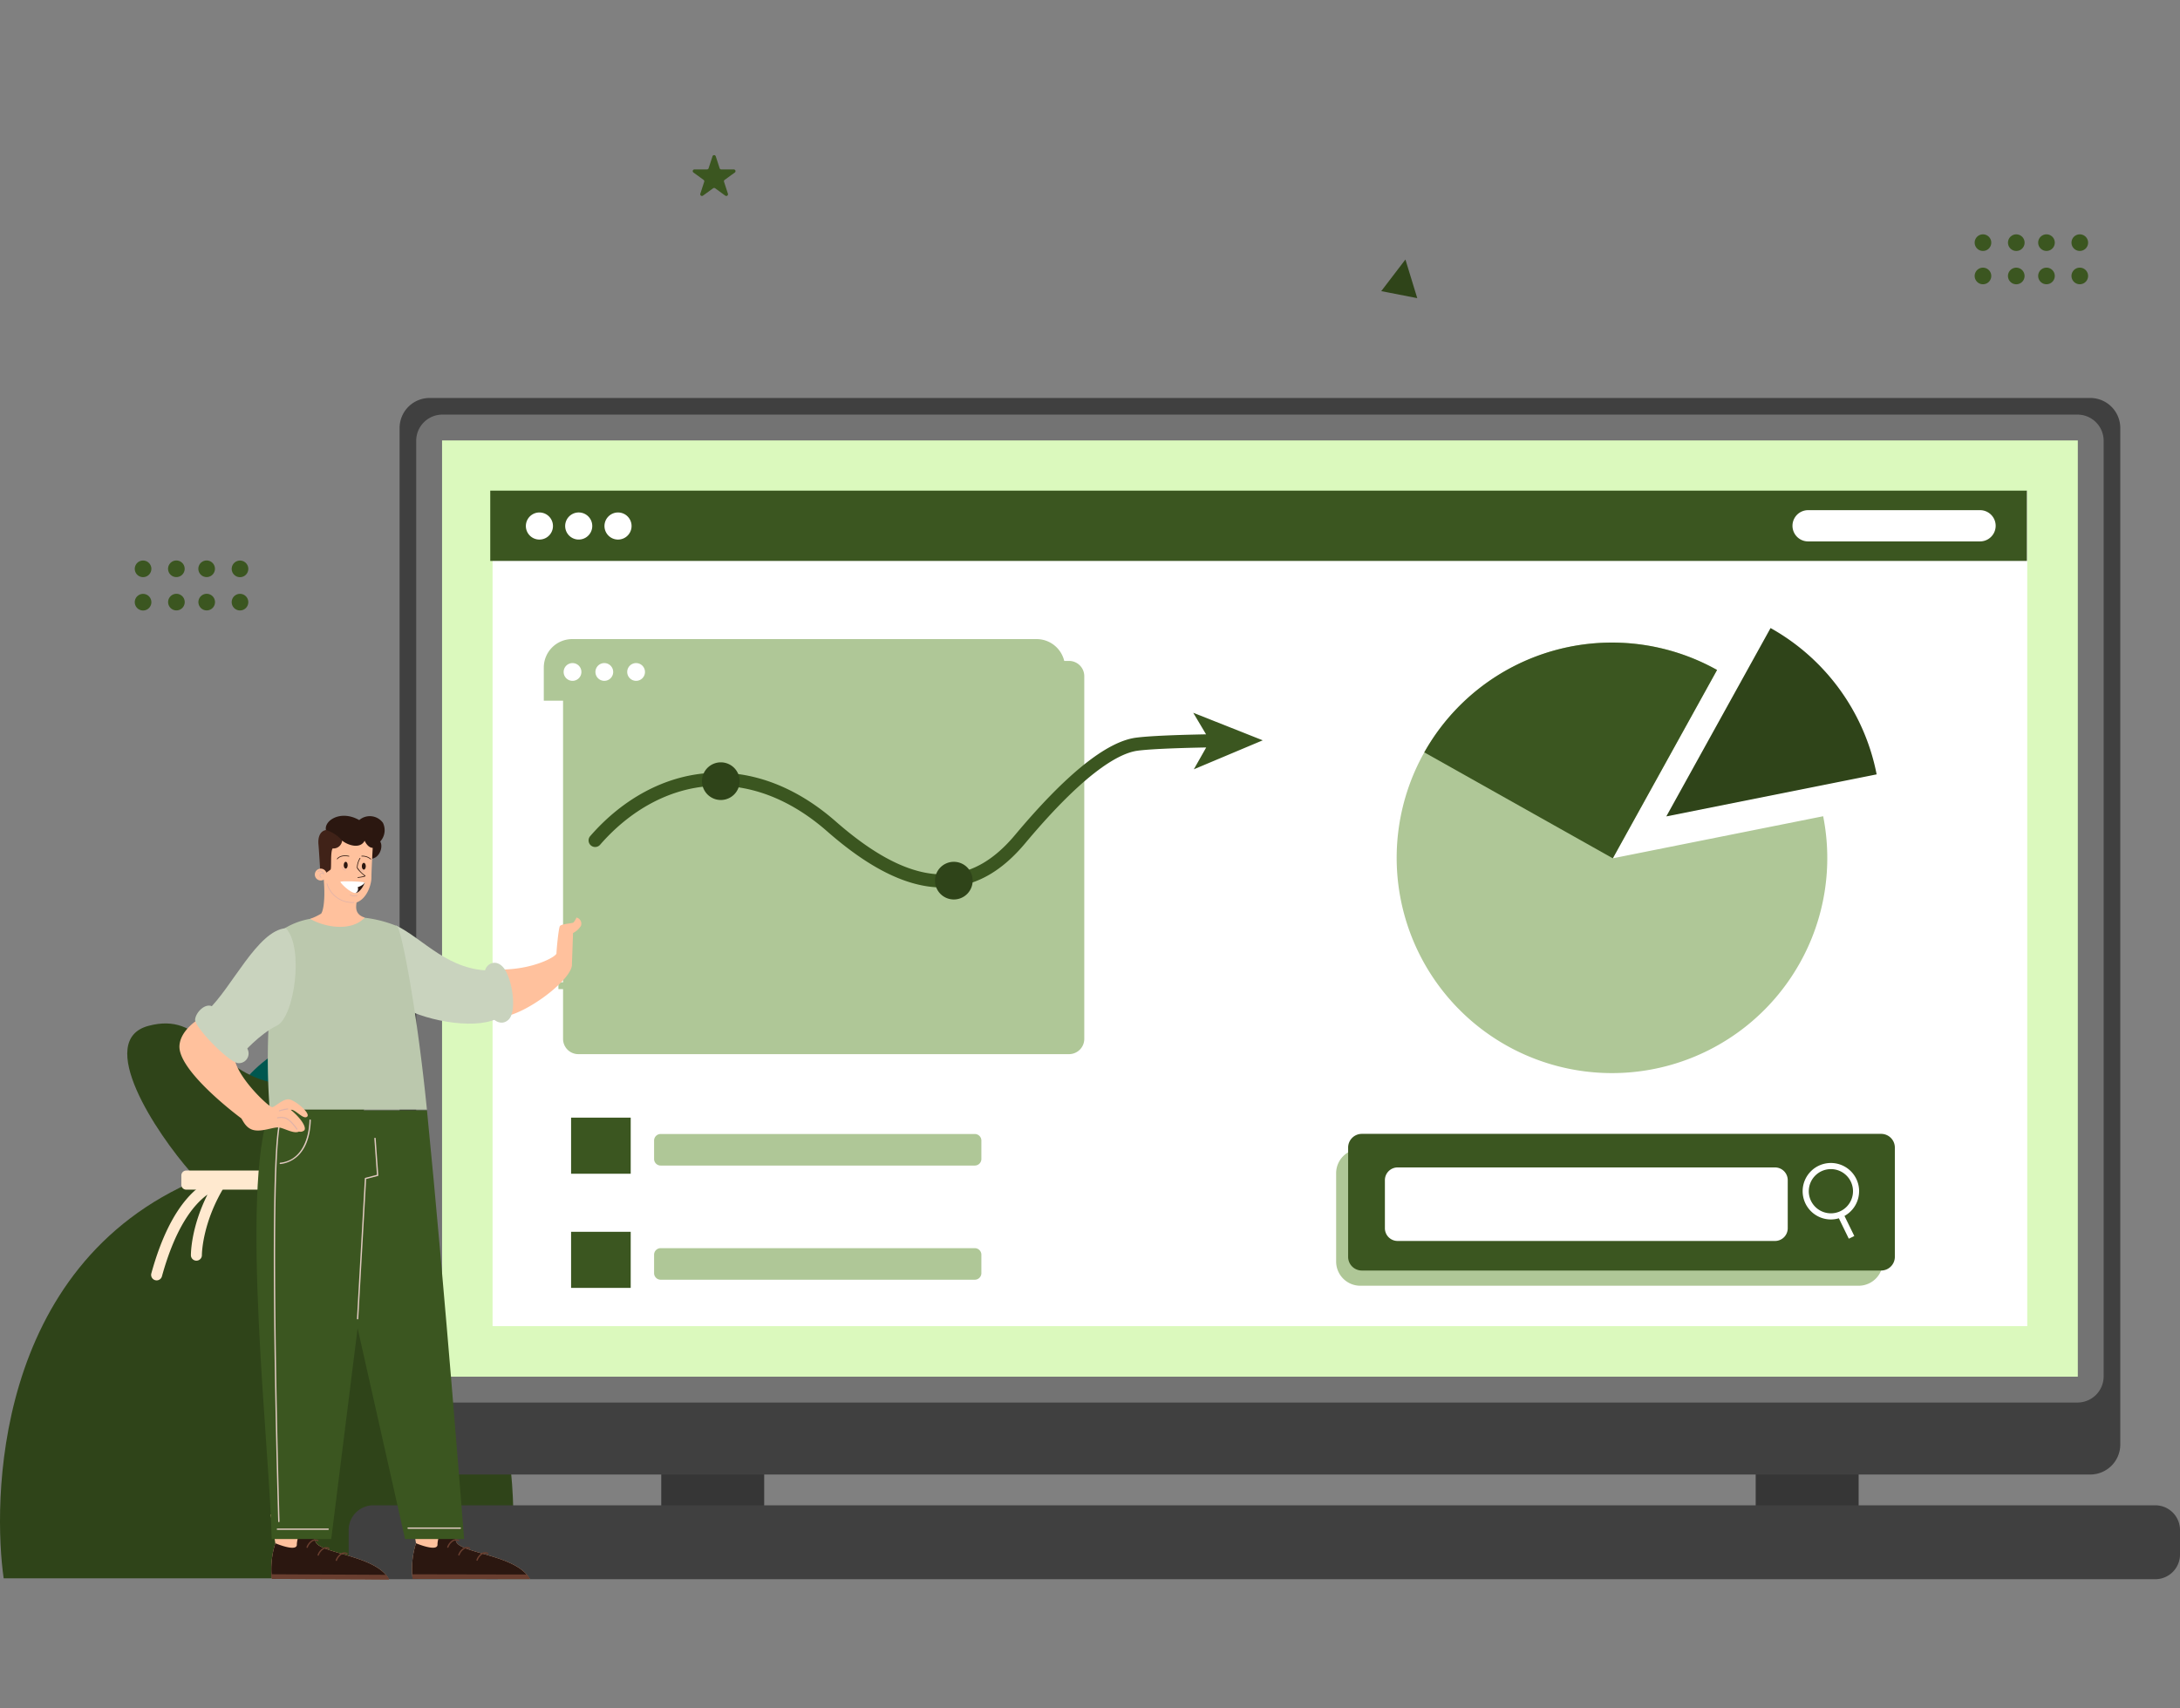 <svg xmlns="http://www.w3.org/2000/svg" width="550" height="431" viewBox="0 0 550 431">
  <rect x="0" y="0" width="550" height="431" fill="#808080" stroke="none"/>
  <g id="Grupo_1066757" data-name="Grupo 1066757" transform="translate(-866.332 -111)">
    <g id="Grupo_1066755" data-name="Grupo 1066755">
      <g id="Grupo_1066756" data-name="Grupo 1066756">
        <g id="Ilustración_banner" data-name="Ilustración banner" transform="translate(24634.332 13264)">
          <rect id="Rectángulo_347501" data-name="Rectángulo 347501" width="550" height="431" transform="translate(-23768 -13153)" fill="none"/>
          <g id="Group_58_" data-name="Group (58)" transform="translate(-23802.055 -13052.794)">
            <path id="Trazado_245536" data-name="Trazado 245536" d="M204.373,317.98c6.507-9.519,27.712-19.4,32.172-10.241,1.687,10.121-7.109,14.821-7.832,14.942s-13.978,1.445-14.46,1.325S204.373,317.98,204.373,317.98Z" transform="translate(-109.144 -144.752)" fill="#00574f"/>
            <path id="Trazado_245537" data-name="Trazado 245537" d="M167,376.627H137.643c-52.293,21.93-51.811,82.417-49.161,100.731H216.157C218.807,459.044,219.289,398.557,167,376.627Z" transform="translate(-53.498 -179.3)" fill="#2f4419"/>
            <path id="Trazado_245538" data-name="Trazado 245538" d="M165.041,339.323c-9.037-10.241-24.34-33.5-10.843-37.11s15.664,9.759,29.4,13.857,25.424-10.362,26.508-9.518c2.771,10.362-5.664,32.051-12.409,33.858s-32.653-1.084-32.653-1.084Z" transform="translate(-82.703 -143.561)" fill="#2f4419"/>
            <path id="Trazado_245539" data-name="Trazado 245539" d="M161.753,401.593a1.374,1.374,0,0,1-.369-.051,1.389,1.389,0,0,1-.969-1.705c5.174-18.772,12.983-23.333,17.177-24.383a1.387,1.387,0,0,1,1.513,2.08c-5.921,9.438-5.935,17.6-5.932,17.688a1.388,1.388,0,0,1-1.373,1.4h-.014a1.386,1.386,0,0,1-1.386-1.37c0-.316-.019-6.9,4.173-15.3-3.445,2.484-8.022,8.071-11.483,20.624a1.385,1.385,0,0,1-1.336,1.017Z" transform="translate(-88.181 -178.721)" fill="#ffe9cf"/>
            <path id="Trazado_245540" data-name="Trazado 245540" d="M211.281,372.487h-35.13a1.231,1.231,0,0,0-1.231,1.231v2.358a1.232,1.232,0,0,0,1.231,1.232h35.13a1.232,1.232,0,0,0,1.231-1.232v-2.358A1.231,1.231,0,0,0,211.281,372.487Z" transform="translate(-95.114 -177.328)" fill="#ffe9cf"/>
            <path id="Trazado_245541" data-name="Trazado 245541" d="M432.1,508.659H406.127V526.9H432.1Z" transform="translate(-205.247 -242.192)" fill="#363636"/>
            <path id="Trazado_245542" data-name="Trazado 245542" d="M959.393,508.659H933.418V526.9h25.975Z" transform="translate(-456.416 -242.192)" fill="#363636"/>
            <path id="Trazado_245543" data-name="Trazado 245543" d="M706.614.215H287.648a7.577,7.577,0,0,0-7.577,7.578V264.281a7.578,7.578,0,0,0,7.577,7.578H706.614a7.578,7.578,0,0,0,7.577-7.578V7.792A7.578,7.578,0,0,0,706.614.215Z" transform="translate(-145.202 0)" fill="#404040"/>
            <path id="Trazado_245544" data-name="Trazado 245544" d="M711.333,533.788H261.772a6.237,6.237,0,0,0-6.237,6.237V546.2a6.237,6.237,0,0,0,6.237,6.237H711.333a6.239,6.239,0,0,0,6.237-6.237v-6.175A6.239,6.239,0,0,0,711.333,533.788Z" transform="translate(-133.514 -254.162)" fill="#404040"/>
            <path id="Trazado_245545" data-name="Trazado 245545" d="M707.2,8.224H294.692a6.612,6.612,0,0,0-6.612,6.612V250.9a6.611,6.611,0,0,0,6.612,6.611H707.2a6.61,6.61,0,0,0,6.609-6.611V14.836A6.61,6.61,0,0,0,707.2,8.224Z" transform="translate(-149.017 -3.815)" fill="#737373"/>
            <path id="Trazado_245546" data-name="Trazado 245546" d="M713.223,20.676H300.532V256.915H713.223Z" transform="translate(-154.948 -9.747)" fill="#dbf9bd"/>
            <path id="Trazado_245547" data-name="Trazado 245547" d="M712.064,255.76V45.023H324.879V255.76Z" transform="translate(-166.546 -21.344)" fill="#fff"/>
            <path id="Trazado_245548" data-name="Trazado 245548" d="M862.113,199a54.088,54.088,0,0,0,5.932-37.11L814.973,172.5l26.3-47.525A54.318,54.318,0,1,0,862.113,199Z" transform="translate(-374.016 -56.133)" fill="#afc797"/>
            <path id="Trazado_245549" data-name="Trazado 245549" d="M943.422,147.992a54.189,54.189,0,0,0-26.665-36.859c-.035-.019-.07-.035-.1-.053l-26.3,47.525L943.424,148Z" transform="translate(-435.903 -52.809)" fill="#2f4419"/>
            <path id="Trazado_245550" data-name="Trazado 245550" d="M847.623,124.985a54.317,54.317,0,0,0-73.865,20.787l47.563,26.736,26.3-47.525Z" transform="translate(-380.364 -56.136)" fill="#3b5620"/>
            <path id="Trazado_245551" data-name="Trazado 245551" d="M377.735,346.99H362.694v14.155h15.041Z" transform="translate(-184.558 -165.182)" fill="#3b5620"/>
            <path id="Trazado_245552" data-name="Trazado 245552" d="M483.594,354.872h-79.25a1.662,1.662,0,0,0-1.662,1.662v4.639a1.662,1.662,0,0,0,1.662,1.662h79.25a1.662,1.662,0,0,0,1.662-1.662v-4.639A1.662,1.662,0,0,0,483.594,354.872Z" transform="translate(-203.606 -168.937)" fill="#afc797"/>
            <path id="Trazado_245553" data-name="Trazado 245553" d="M377.735,402H362.694v14.155h15.041Z" transform="translate(-184.558 -191.386)" fill="#3b5620"/>
            <path id="Trazado_245554" data-name="Trazado 245554" d="M483.594,409.883h-79.25a1.662,1.662,0,0,0-1.662,1.662v4.639a1.663,1.663,0,0,0,1.662,1.663h79.25a1.663,1.663,0,0,0,1.662-1.663v-4.639A1.662,1.662,0,0,0,483.594,409.883Z" transform="translate(-203.606 -195.141)" fill="#afc797"/>
            <g id="Grupo_244239" data-name="Grupo 244239" transform="translate(176.11 66.563)">
              <path id="Trazado_245555" data-name="Trazado 245555" d="M486.476,126.916h-123.8a3.849,3.849,0,0,0-3.849,3.849V222.29a3.849,3.849,0,0,0,3.849,3.849h123.8a3.849,3.849,0,0,0,3.849-3.849V130.765A3.849,3.849,0,0,0,486.476,126.916Z" transform="translate(-358.825 -126.916)" fill="#afc797"/>
            </g>
            <path id="Trazado_245556" data-name="Trazado 245556" d="M473.876,116.4H356.721a7.174,7.174,0,0,0-7.174,7.174v8.368h131.5v-8.368a7.174,7.174,0,0,0-7.174-7.174Z" transform="translate(-178.296 -55.344)" fill="#afc797"/>
            <path id="Trazado_245557" data-name="Trazado 245557" d="M361.351,132.439a2.24,2.24,0,1,0-2.24-2.241A2.241,2.241,0,0,0,361.351,132.439Z" transform="translate(-182.852 -60.849)" fill="#fff"/>
            <path id="Trazado_245558" data-name="Trazado 245558" d="M376.666,132.439a2.24,2.24,0,1,0-2.241-2.241A2.24,2.24,0,0,0,376.666,132.439Z" transform="translate(-190.146 -60.849)" fill="#fff"/>
            <path id="Trazado_245559" data-name="Trazado 245559" d="M391.98,132.439a2.24,2.24,0,1,0-2.24-2.241A2.24,2.24,0,0,0,391.98,132.439Z" transform="translate(-197.441 -60.849)" fill="#fff"/>
            <path id="Trazado_245560" data-name="Trazado 245560" d="M541.207,158.848,523.674,151.9l3.236,5.439c-8.7.166-14.642.45-17.659.844-7.433.969-17.7,9.229-30.53,24.546-5.174,6.181-10.657,9.414-16.759,9.885-8.239.634-17.559-3.718-28.494-13.306-9.95-8.723-21.058-12.942-32.118-12.2-10.937.739-21.529,6.389-29.819,15.916a1.656,1.656,0,1,0,2.5,2.176c7.709-8.857,17.493-14.109,27.544-14.786,10.166-.685,20.44,3.249,29.712,11.381,10.867,9.532,20.41,14.19,29.094,14.19q.924,0,1.836-.07c7.037-.544,13.266-4.16,19.042-11.06,15.29-18.264,23.893-22.8,28.419-23.389,2.856-.372,8.806-.654,17.27-.814l-3.126,5.514,17.385-7.313Z" transform="translate(-188.574 -72.252)" fill="#3b5620"/>
            <g id="Grupo_244240" data-name="Grupo 244240" transform="translate(177.477 82.115)">
              <path id="Trazado_245561" data-name="Trazado 245561" d="M363.163,156.614h-1.726v70.609h1.726Z" transform="translate(-361.437 -156.614)" fill="#afc797"/>
            </g>
            <g id="Grupo_244241" data-name="Grupo 244241" transform="translate(215.265 91.039)">
              <path id="Trazado_245562" data-name="Trazado 245562" d="M435.323,173.656H433.6v62.33h1.727Z" transform="translate(-433.597 -173.656)" fill="#afc797"/>
            </g>
            <g id="Grupo_244242" data-name="Grupo 244242" transform="translate(273.621 115.871)">
              <path id="Trazado_245563" data-name="Trazado 245563" d="M546.761,221.076h-1.726v37.5h1.726Z" transform="translate(-545.035 -221.076)" fill="#afc797"/>
            </g>
            <g id="Grupo_244243" data-name="Grupo 244243" transform="translate(174.94 147.65)">
              <path id="Trazado_245564" data-name="Trazado 245564" d="M476.865,281.761H356.591v1.727H476.865Z" transform="translate(-356.591 -281.761)" fill="#afc797"/>
            </g>
            <path id="Trazado_245565" data-name="Trazado 245565" d="M432.332,184.926a4.751,4.751,0,1,0-6.208-2.571A4.751,4.751,0,0,0,432.332,184.926Z" transform="translate(-214.6 -83.631)" fill="#2f4419"/>
            <path id="Trazado_245566" data-name="Trazado 245566" d="M542.773,233.221a4.751,4.751,0,1,0-4.751-4.751A4.752,4.752,0,0,0,542.773,233.221Z" transform="translate(-268.074 -106.464)" fill="#2f4419"/>
            <path id="Trazado_245567" data-name="Trazado 245567" d="M711.437,44.864H323.749V62.6H711.437Z" transform="translate(-166.007 -21.268)" fill="#3b5620"/>
            <path id="Trazado_245568" data-name="Trazado 245568" d="M998.468,62.16H955.093a3.943,3.943,0,1,1,0-7.886h43.375a3.943,3.943,0,1,1,0,7.886Z" transform="translate(-464.863 -25.751)" fill="#fff"/>
            <path id="Trazado_245569" data-name="Trazado 245569" d="M347.653,59.588a3.418,3.418,0,1,0-4.112,2.542A3.418,3.418,0,0,0,347.653,59.588Z" transform="translate(-174.18 -26.279)" fill="#fff"/>
            <path id="Trazado_245570" data-name="Trazado 245570" d="M366.587,59.583a3.418,3.418,0,1,0-4.112,2.542A3.418,3.418,0,0,0,366.587,59.583Z" transform="translate(-183.199 -26.277)" fill="#fff"/>
            <path id="Trazado_245571" data-name="Trazado 245571" d="M385.525,59.589a3.418,3.418,0,1,0-4.112,2.542A3.418,3.418,0,0,0,385.525,59.589Z" transform="translate(-192.22 -26.28)" fill="#fff"/>
            <g id="Grupo_244244" data-name="Grupo 244244" transform="translate(371.156 189.736)">
              <path id="Trazado_245572" data-name="Trazado 245572" d="M863.12,362.13H737.389a6.1,6.1,0,0,0-6.1,6.1v22.286a6.1,6.1,0,0,0,6.1,6.1H863.12a6.1,6.1,0,0,0,6.1-6.1V368.228A6.1,6.1,0,0,0,863.12,362.13Z" transform="translate(-731.291 -362.13)" fill="#afc797"/>
            </g>
            <path id="Trazado_245573" data-name="Trazado 245573" d="M871.538,354.81H740.523a3.456,3.456,0,0,0-3.456,3.456v27.571a3.456,3.456,0,0,0,3.456,3.456H871.538A3.457,3.457,0,0,0,875,385.836V358.266A3.457,3.457,0,0,0,871.538,354.81Z" transform="translate(-362.887 -168.907)" fill="#3b5620"/>
            <path id="Trazado_245574" data-name="Trazado 245574" d="M853.2,370.983H757.99a3.213,3.213,0,0,0-3.212,3.212v12.129a3.212,3.212,0,0,0,3.212,3.212H853.2a3.212,3.212,0,0,0,3.212-3.212V374.2A3.212,3.212,0,0,0,853.2,370.983Z" transform="translate(-371.323 -176.611)" fill="#fff"/>
            <path id="Trazado_245575" data-name="Trazado 245575" d="M970.293,375.962a7.125,7.125,0,1,0-7.125,7.125,7.023,7.023,0,0,0,2.01-.295l2.511,5.153,1.389-.677L966.6,382.2a7.129,7.129,0,0,0,3.686-6.234Zm-12.7,0a5.578,5.578,0,1,1,5.578,5.578A5.585,5.585,0,0,1,957.589,375.962Z" transform="translate(-467.193 -175.589)" fill="#fff"/>
            <path id="Trazado_245629" data-name="Trazado 245629" d="M326.868,263.7c8.327.048,14.246-3.273,14.246-4.09s.516-6.279.854-6.857,3.081-.675,3.418-.916a4.338,4.338,0,0,0,.771-1.25,1.554,1.554,0,0,1,1.108,2.118,5.023,5.023,0,0,1-1.973,1.78l-.279,7.773c.385,3.753-11.694,12.9-17.664,13.378C322.633,274.244,326.868,263.7,326.868,263.7Z" transform="translate(-166.661 -119.263)" fill="#ffc19d"/>
            <path id="Trazado_245630" data-name="Trazado 245630" d="M321.219,274.305c.576-2.07,3.4-3.092,5.219.107s2.771,10.367.739,12.3c-1.906,1.812-4.055-.046-4.457-.934s-1.5-11.472-1.5-11.472Z" transform="translate(-164.802 -129.637)" fill="#c9d3be"/>
            <path id="Trazado_245631" data-name="Trazado 245631" d="M274.557,254.4c6.93,3.37,13.378,11.743,24.642,11.357,4.042,5.2,2.5,10.3.674,12.225-5.969,2.792-19.088.321-25.028-3.753C269.937,270.863,268.012,263.644,274.557,254.4Z" transform="translate(-140.579 -121.08)" fill="#c9d3be"/>
            <path id="Trazado_245632" data-name="Trazado 245632" d="M217.944,534.287l1.186,7.228a21.537,21.537,0,0,0-.873,9l29.557.115c-3.174-5.993-17.04-6.488-18.488-9.358s-2.064-11.362-2.064-11.362l-9.315,4.376Z" transform="translate(-115.608 -252.313)" fill="#ffc19d"/>
            <path id="Trazado_245633" data-name="Trazado 245633" d="M224.718,547.506c-.043-1.036.734-4.756,3.418-5.857a20.539,20.539,0,0,0,1.349,5.217c1.448,2.87,15.313,3.365,18.488,9.358l-29.557-.115a21.538,21.538,0,0,1,.873-9s5.329,2.264,5.431.4Z" transform="translate(-115.768 -257.906)" fill="#2b1710"/>
            <path id="Trazado_245634" data-name="Trazado 245634" d="M247.219,567.165a6.191,6.191,0,0,1,.789,1.146l-29.557-.115s-.056-.445-.1-1.173Z" transform="translate(-115.803 -269.993)" fill="#693e2f"/>
            <path id="Trazado_245635" data-name="Trazado 245635" d="M235.386,552.351a.17.17,0,0,0,.152-.112,3.088,3.088,0,0,1,1.312-1.59,1.4,1.4,0,0,1,1.145.027.17.17,0,1,0,.131-.313,1.724,1.724,0,0,0-1.416-.024,3.37,3.37,0,0,0-1.493,1.786.168.168,0,0,0,.1.217.182.182,0,0,0,.064.011Z" transform="translate(-123.831 -261.978)" fill="#693e2f"/>
            <path id="Trazado_245636" data-name="Trazado 245636" d="M240.712,556.113a.169.169,0,0,0,.152-.112,3.088,3.088,0,0,1,1.312-1.59,1.394,1.394,0,0,1,1.146.027.17.17,0,1,0,.131-.313,1.719,1.719,0,0,0-1.416-.024,3.374,3.374,0,0,0-1.493,1.785.168.168,0,0,0,.1.217.184.184,0,0,0,.064.01Z" transform="translate(-126.368 -263.77)" fill="#693e2f"/>
            <path id="Trazado_245637" data-name="Trazado 245637" d="M249.458,558.639a.17.17,0,0,0,.152-.113,3.086,3.086,0,0,1,1.312-1.59,1.392,1.392,0,0,1,1.146.027.17.17,0,1,0,.131-.313,1.721,1.721,0,0,0-1.416-.024,3.374,3.374,0,0,0-1.493,1.785.168.168,0,0,0,.1.217.186.186,0,0,0,.064.011Z" transform="translate(-130.535 -264.973)" fill="#693e2f"/>
            <path id="Trazado_245638" data-name="Trazado 245638" d="M285.668,534.268l1.207,7.225a21.519,21.519,0,0,0-.846,9l29.557.027c-3.193-5.982-17.059-6.437-18.518-9.3s-2.1-11.357-2.1-11.357l-9.3,4.4Z" transform="translate(-147.868 -252.291)" fill="#ffc19d"/>
            <path id="Trazado_245639" data-name="Trazado 245639" d="M292.5,547.466c-.045-1.036.717-4.76,3.4-5.868a20.572,20.572,0,0,0,1.365,5.215c1.459,2.864,15.324,3.319,18.518,9.3l-29.556-.027a21.52,21.52,0,0,1,.846-9s5.335,2.251,5.431.383Z" transform="translate(-148.066 -257.882)" fill="#2b1710"/>
            <path id="Trazado_245640" data-name="Trazado 245640" d="M315.032,567.086a6.33,6.33,0,0,1,.795,1.143l-29.557-.027s-.059-.444-.1-1.17l28.866.057Z" transform="translate(-148.107 -269.997)" fill="#693e2f"/>
            <path id="Trazado_245641" data-name="Trazado 245641" d="M303.16,552.3a.169.169,0,0,0,.152-.113,3.084,3.084,0,0,1,1.306-1.6,1.415,1.415,0,0,1,1.146.021.17.17,0,1,0,.131-.313,1.72,1.72,0,0,0-1.416-.018,3.368,3.368,0,0,0-1.488,1.79.169.169,0,0,0,.1.217.175.175,0,0,0,.064.011Z" transform="translate(-156.115 -261.949)" fill="#693e2f"/>
            <path id="Trazado_245642" data-name="Trazado 245642" d="M308.5,556.045a.17.17,0,0,0,.152-.112,3.08,3.08,0,0,1,1.306-1.6,1.415,1.415,0,0,1,1.146.021.17.17,0,0,0,.131-.313,1.72,1.72,0,0,0-1.416-.019,3.361,3.361,0,0,0-1.488,1.791.168.168,0,0,0,.1.217.186.186,0,0,0,.064.01Z" transform="translate(-158.657 -263.734)" fill="#693e2f"/>
            <path id="Trazado_245643" data-name="Trazado 245643" d="M317.253,558.54a.169.169,0,0,0,.152-.113,3.081,3.081,0,0,1,1.307-1.595,1.41,1.41,0,0,1,1.145.021.17.17,0,1,0,.131-.313,1.719,1.719,0,0,0-1.416-.019,3.363,3.363,0,0,0-1.488,1.791.168.168,0,0,0,.1.217.176.176,0,0,0,.064.011Z" transform="translate(-162.828 -264.922)" fill="#693e2f"/>
            <path id="Trazado_245644" data-name="Trazado 245644" d="M263.5,451.638H248.6l-11.97-53.2-6.652,53.2h-15.03c-.4-21.813-8.113-87.963-.487-108.18h39.669C258.643,388.853,263.5,451.638,263.5,451.638Z" transform="translate(-112.352 -163.5)" fill="#3b5620"/>
            <path id="Trazado_245645" data-name="Trazado 245645" d="M227.714,250.761l12.1-.329a31.39,31.39,0,0,1,9.468,2.273c1.429,2.736,5.086,22.594,7.441,46.264H217.058a170.7,170.7,0,0,1,2.586-44.956,18.446,18.446,0,0,1,8.073-3.252Z" transform="translate(-114.961 -119.188)" fill="#bbc8ad"/>
            <g id="Grupo_244262" data-name="Grupo 244262" transform="translate(124.108 186.885)">
              <path id="Trazado_245646" data-name="Trazado 245646" d="M259.69,402.512a.17.17,0,0,0,.169-.161l1.989-35.256,2.939-.766a.168.168,0,0,0,.126-.176l-.664-9.31a.17.17,0,1,0-.34.024l.656,9.17-2.923.763a.165.165,0,0,0-.126.155l-1.994,35.381a.171.171,0,0,0,.161.18h.01Z" transform="translate(-259.521 -356.685)" fill="#e0c9c0"/>
            </g>
            <g id="Grupo_244263" data-name="Grupo 244263" transform="translate(136.876 285.221)">
              <path id="Trazado_245647" data-name="Trazado 245647" d="M284.073,544.808H297.2a.169.169,0,1,0,0-.337H284.073a.169.169,0,1,0,0,.337Z" transform="translate(-283.904 -544.471)" fill="#e0c9c0"/>
            </g>
            <g id="Grupo_244264" data-name="Grupo 244264" transform="translate(103.891 285.488)">
              <path id="Trazado_245648" data-name="Trazado 245648" d="M221.083,545.319h12.768a.169.169,0,1,0,0-.337H221.083a.169.169,0,1,0,0,.337Z" transform="translate(-220.914 -544.982)" fill="#e0c9c0"/>
            </g>
            <g id="Grupo_244265" data-name="Grupo 244265" transform="translate(104.6 182.27)">
              <path id="Trazado_245649" data-name="Trazado 245649" d="M222.437,359.122h.016c1.719-.169,7.351-1.462,7.691-11.071a.172.172,0,0,0-.163-.177.174.174,0,0,0-.176.163c-.223,6.3-2.982,10.313-7.383,10.744a.169.169,0,0,0,.016.337Z" transform="translate(-222.268 -347.874)" fill="#e0c9c0"/>
            </g>
            <g id="Grupo_244266" data-name="Grupo 244266" transform="translate(103.134 183.604)">
              <path id="Trazado_245650" data-name="Trazado 245650" d="M220.748,450.691h.005a.171.171,0,0,0,.166-.174c-.027-.856-2.54-85.8.086-99.9a.17.17,0,0,0-.137-.2.168.168,0,0,0-.2.136c-2.634,14.13-.118,99.112-.091,99.971a.171.171,0,0,0,.169.166Z" transform="translate(-219.47 -350.42)" fill="#e0c9c0"/>
            </g>
            <path id="Trazado_245651" data-name="Trazado 245651" d="M187.916,306.467c.926,4.982,8.681,12.166,9.463,12.166s2.845-2.347,4.484-1.922,5.335,3.558,4.339,4.339-2.926-1.884-4.154-1.78c3.2,2.669,4.082,4.829,3.362,5.284a1.465,1.465,0,0,1-1.253.241c-1.253.64-3.549-.773-4.936-1.014s-4.135,1.1-6.376.667-2.934-2.776-3.308-3.041-16.061-11.952-15.528-18.357,11.633-10.032,11.633-10.032l2.278,13.448Z" transform="translate(-94.674 -139.473)" fill="#ffc19d"/>
            <path id="Trazado_245652" data-name="Trazado 245652" d="M186.04,293.3c-1.777-1.137-4.269,1.28-4.484,3.2s8.75,11.1,10.956,11.028a2.44,2.44,0,0,0,1.708-4.269c-1.708-1.922-8.183-9.961-8.183-9.961Z" transform="translate(-98.274 -139.467)" fill="#c9d3be"/>
            <path id="Trazado_245653" data-name="Trazado 245653" d="M207.278,255.7c4.62,4.882,2.144,22.45-2.267,24.586s-8.75,7.125-8.75,7.125c-2.489-.926-9.32-8.041-8.75-10.956,6.047-5.549,12.618-20.231,19.768-20.753Z" transform="translate(-101.096 -121.698)" fill="#c9d3be"/>
            <g id="Grupo_244267" data-name="Grupo 244267" transform="translate(104.419 179.486)">
              <path id="Trazado_245654" data-name="Trazado 245654" d="M222.061,343.29a.084.084,0,0,0,.043-.008,11.359,11.359,0,0,1,2.034-.455.136.136,0,1,0-.029-.27,11.747,11.747,0,0,0-2.093.468.135.135,0,0,0-.086.172.137.137,0,0,0,.129.093Z" transform="translate(-221.922 -342.557)" fill="#e0b3a8"/>
            </g>
            <g id="Grupo_244268" data-name="Grupo 244268" transform="translate(103.958 181.636)">
              <path id="Trazado_245655" data-name="Trazado 245655" d="M226.053,349.872a.136.136,0,0,0,.112-.214c-.878-1.253-2.173-2.778-3.367-2.939a4.1,4.1,0,0,0-1.662.04.135.135,0,1,0,.085.257,3.9,3.9,0,0,1,1.54-.029c1.094.147,2.334,1.617,3.18,2.824a.14.14,0,0,0,.113.059Z" transform="translate(-221.043 -346.663)" fill="#e0b3a8"/>
            </g>
            <path id="Trazado_245656" data-name="Trazado 245656" d="M244.559,205.135c-.533-2.334,3.665-5.2,8.394-2.513a4.1,4.1,0,0,1,5.972.68,4.215,4.215,0,0,1-.68,4.73c.827,1.331-.177,4.2-2.246,4.344s-5.292-.029-5.5-.294-4.524-4.553-4.583-4.641S244.559,205.135,244.559,205.135Z" transform="translate(-128.265 -95.897)" fill="#2b1710"/>
            <path id="Trazado_245657" data-name="Trazado 245657" d="M246.931,211.065a8.812,8.812,0,0,0-4.079-2.661c-1.863.356-2.01,2.484-1.893,3.635s.445,6.652.445,6.652l1,1.036,4.079-1.3.886-6.266-.445-1.095Z" transform="translate(-126.557 -99.169)" fill="#402218"/>
            <path id="Trazado_245658" data-name="Trazado 245658" d="M245.06,213.485a2.191,2.191,0,0,1-2.393,1.981c-.621.857-.235,5.054-.533,5.351a17.773,17.773,0,0,1-1.684,1.154l-.562-1.212.533,2.513c.474,5.675-.265,8.247-.68,8.662a15.224,15.224,0,0,1-2.741,1.3c3.844,2.246,10.517,3.226,13.767-.321-2.484-.768-2.245-2.6-2.069-3.814,2.631-.945,3.753-4.524,3.753-6.266s.324-7.508.324-7.508c-1.3-.029-2.04-1.8-2.04-1.8C249.581,215.76,246.331,214.58,245.06,213.485Z" transform="translate(-124.686 -101.589)" fill="#ffc19d"/>
            <path id="Trazado_245659" data-name="Trazado 245659" d="M239.239,228.5a1.494,1.494,0,1,0,1.493-1.494A1.494,1.494,0,0,0,239.239,228.5Z" transform="translate(-125.752 -108.029)" fill="#ffc19d"/>
            <path id="Trazado_245660" data-name="Trazado 245660" d="M257.638,233.414c-.71-.31-6.074-.428-6.09-.163s2.379,2.749,3.71,2.808S257.8,233.487,257.638,233.414Z" transform="translate(-131.615 -110.935)" fill="#fff"/>
            <path id="Trazado_245661" data-name="Trazado 245661" d="M258.842,236.342a1.117,1.117,0,0,0,.541-1.462s1.477-.458,1.729-1.183C261.27,233.769,260.13,236.258,258.842,236.342Z" transform="translate(-135.09 -111.217)" fill="#2b1710"/>
            <g id="Grupo_244269" data-name="Grupo 244269" transform="translate(122.301 125.473)">
              <path id="Trazado_245662" data-name="Trazado 245662" d="M257.257,239.906a2.2,2.2,0,0,0,.685-.11.085.085,0,1,0-.054-.16,1.943,1.943,0,0,1-1.678-.206.086.086,0,0,0-.107.134,1.956,1.956,0,0,0,1.154.348Z" transform="translate(-256.071 -239.411)" fill="#e0b3a8"/>
            </g>
            <g id="Grupo_244270" data-name="Grupo 244270" transform="translate(116.468 122.699)">
              <path id="Trazado_245663" data-name="Trazado 245663" d="M251.381,239.021c.145,0,.286-.005.428-.016a.083.083,0,0,0,.078-.091.084.084,0,0,0-.091-.077,6.593,6.593,0,0,1-6.7-4.663.085.085,0,0,0-.163.051,6.764,6.764,0,0,0,6.443,4.8Z" transform="translate(-244.932 -234.114)" fill="#e0b3a8"/>
            </g>
            <g id="Grupo_244271" data-name="Grupo 244271" transform="translate(114.183 119.446)">
              <path id="Trazado_245664" data-name="Trazado 245664" d="M241.454,229.729a.085.085,0,0,0,.07-.035.083.083,0,0,0-.019-.118.545.545,0,0,1-.265-.541.442.442,0,0,1,.316-.337.484.484,0,0,1,.5.2.085.085,0,0,0,.091.027.091.091,0,0,0,.059-.078,1,1,0,0,0-.519-.83.983.983,0,0,0-1.079.091.085.085,0,0,0,.094.142.814.814,0,0,1,.9-.083.9.9,0,0,1,.391.45.594.594,0,0,0-.479-.086.608.608,0,0,0-.441.471.713.713,0,0,0,.332.71.089.089,0,0,0,.051.016Z" transform="translate(-240.568 -227.902)" fill="#e0b3a8"/>
            </g>
            <path id="Trazado_245665" data-name="Trazado 245665" d="M259.749,226.863h.011c1.828-.212,1.868-.4,1.882-.458a.128.128,0,0,0-.075-.142,7.474,7.474,0,0,1-1.911-1.978,4.838,4.838,0,0,1,.7-2.316.086.086,0,0,0-.148-.089,4.907,4.907,0,0,0-.72,2.428c.072.479,1.55,1.8,1.949,2.072a9.127,9.127,0,0,1-1.7.313.085.085,0,0,0,.008.169Z" transform="translate(-135.392 -105.569)" fill="#2b1710"/>
            <path id="Trazado_245666" data-name="Trazado 245666" d="M264.027,221.738a.083.083,0,0,0,.059-.024.088.088,0,0,0,0-.12,3.271,3.271,0,0,0-2.35-.779.085.085,0,0,0,.013.169,3.172,3.172,0,0,1,2.217.728.081.081,0,0,0,.059.024Z" transform="translate(-136.431 -105.078)" fill="#2b1710"/>
            <path id="Trazado_245667" data-name="Trazado 245667" d="M249.971,221.619a.085.085,0,0,0,.07-.038c.34-.5,1.293-.966,2.861-.653a.085.085,0,0,0,.032-.166c-2.128-.425-2.9.527-3.036.723a.085.085,0,0,0,.021.118.079.079,0,0,0,.048.016Z" transform="translate(-130.822 -105.004)" fill="#2b1710"/>
            <g id="Grupo_244272" data-name="Grupo 244272" transform="translate(120.326 118.529)">
              <path id="Trazado_245668" data-name="Trazado 245668" d="M253.182,227.054a.085.085,0,0,0,.011-.169.76.76,0,0,1-.726-.656.085.085,0,1,0-.169.014.932.932,0,0,0,.87.808h.014Z" transform="translate(-252.299 -226.152)" fill="#e0b3a8"/>
            </g>
            <path id="Trazado_245669" data-name="Trazado 245669" d="M253.158,224.565c0,.474.222.857.5.857s.495-.383.495-.857-.222-.857-.495-.857S253.158,224.091,253.158,224.565Z" transform="translate(-132.382 -106.458)" fill="#2b1710"/>
            <g id="Grupo_244273" data-name="Grupo 244273" transform="translate(124.895 118.794)">
              <path id="Trazado_245670" data-name="Trazado 245670" d="M261.908,227.56a.084.084,0,0,0,.083-.072.083.083,0,0,0-.072-.1.76.76,0,0,1-.725-.656.085.085,0,0,0-.169.014.932.932,0,0,0,.87.808h.014Z" transform="translate(-261.025 -226.658)" fill="#e0b3a8"/>
            </g>
            <path id="Trazado_245671" data-name="Trazado 245671" d="M261.878,225.071c0,.474.223.857.5.857s.5-.383.5-.857-.223-.856-.5-.856S261.878,224.6,261.878,225.071Z" transform="translate(-136.536 -106.7)" fill="#2b1710"/>
          </g>
        </g>
      </g>
    </g>
    <g id="Grupo_244277" data-name="Grupo 244277" transform="translate(898.121 109.989)">
      <path id="Trazado_245672" data-name="Trazado 245672" d="M5.788,278.471a2.094,2.094,0,1,0-2.961,0A2.094,2.094,0,0,0,5.788,278.471Z" transform="translate(0 -132.445)" fill="#3b5620"/>
      <path id="Trazado_245673" data-name="Trazado 245673" d="M22.678,277.3a2.094,2.094,0,1,0-2.4,1.733A2.094,2.094,0,0,0,22.678,277.3Z" transform="translate(-7.903 -132.432)" fill="#3b5620"/>
      <path id="Trazado_245674" data-name="Trazado 245674" d="M37.508,277.3a2.094,2.094,0,1,0-2.4,1.732A2.094,2.094,0,0,0,37.508,277.3Z" transform="translate(-15.093 -132.433)" fill="#3b5620"/>
      <path id="Trazado_245675" data-name="Trazado 245675" d="M53.812,277.485a2.094,2.094,0,1,0-2.518,1.559A2.094,2.094,0,0,0,53.812,277.485Z" transform="translate(-23.01 -132.452)" fill="#3b5620"/>
      <path id="Trazado_245676" data-name="Trazado 245676" d="M6.345,293.8a2.094,2.094,0,1,0-2.52,1.555A2.094,2.094,0,0,0,6.345,293.8Z" transform="translate(0 -140.357)" fill="#3b5620"/>
      <path id="Trazado_245677" data-name="Trazado 245677" d="M21.435,295.218a2.094,2.094,0,1,0-2.734-1.139A2.094,2.094,0,0,0,21.435,295.218Z" transform="translate(-7.916 -140.342)" fill="#3b5620"/>
      <path id="Trazado_245678" data-name="Trazado 245678" d="M36.265,295.218a2.094,2.094,0,1,0-2.734-1.139A2.094,2.094,0,0,0,36.265,295.218Z" transform="translate(-15.104 -140.342)" fill="#3b5620"/>
      <path id="Trazado_245679" data-name="Trazado 245679" d="M53.247,294.785a2.094,2.094,0,1,0-2.961,0A2.094,2.094,0,0,0,53.247,294.785Z" transform="translate(-23.006 -140.354)" fill="#3b5620"/>
    </g>
    <path id="Trazado_245680" data-name="Trazado 245680" d="M92.968,89.939l.979,3.011a.431.431,0,0,0,.41.3h3.167a.432.432,0,0,1,.254.781l-2.563,1.859a.428.428,0,0,0-.155.483l.979,3.012a.432.432,0,0,1-.664.483l-2.563-1.859a.441.441,0,0,0-.509,0l-2.563,1.859a.432.432,0,0,1-.664-.483l.979-3.012a.436.436,0,0,0-.155-.483L87.338,94.03a.432.432,0,0,1,.255-.781h3.167a.431.431,0,0,0,.41-.3l.979-3.011A.431.431,0,0,1,92.968,89.939Z" transform="translate(953.943 60.5)" fill="#3b5620"/>
    <g id="Grupo_244276" data-name="Grupo 244276" transform="translate(908.121 168.457)">
      <path id="Trazado_245682" data-name="Trazado 245682" d="M887.294,5.257a2.094,2.094,0,1,0-2.961,0A2.094,2.094,0,0,0,887.294,5.257Z" transform="translate(-427.311 -0.005)" fill="#3b5620"/>
      <path id="Trazado_245683" data-name="Trazado 245683" d="M903.607,5.261a2.094,2.094,0,1,0-2.961,0A2.094,2.094,0,0,0,903.607,5.261Z" transform="translate(-435.218 -0.006)" fill="#3b5620"/>
      <path id="Trazado_245684" data-name="Trazado 245684" d="M918.95,4.249a2.094,2.094,0,1,0-2.519,1.557A2.094,2.094,0,0,0,918.95,4.249Z" transform="translate(-442.385)" fill="#3b5620"/>
      <path id="Trazado_245685" data-name="Trazado 245685" d="M935.261,4.25a2.094,2.094,0,1,0-2.519,1.557A2.094,2.094,0,0,0,935.261,4.25Z" transform="translate(-450.292 -0.001)" fill="#3b5620"/>
      <path id="Trazado_245686" data-name="Trazado 245686" d="M887.291,21.57a2.094,2.094,0,1,0-2.961,0A2.094,2.094,0,0,0,887.291,21.57Z" transform="translate(-427.309 -7.912)" fill="#3b5620"/>
      <path id="Trazado_245687" data-name="Trazado 245687" d="M903.6,21.574a2.094,2.094,0,1,0-2.961,0A2.094,2.094,0,0,0,903.6,21.574Z" transform="translate(-435.217 -7.914)" fill="#3b5620"/>
      <path id="Trazado_245688" data-name="Trazado 245688" d="M918.948,20.56a2.094,2.094,0,1,0-2.519,1.557A2.094,2.094,0,0,0,918.948,20.56Z" transform="translate(-442.385 -7.907)" fill="#3b5620"/>
      <path id="Trazado_245689" data-name="Trazado 245689" d="M935.259,20.561a2.094,2.094,0,1,0-2.519,1.557A2.094,2.094,0,0,0,935.259,20.561Z" transform="translate(-450.291 -7.907)" fill="#3b5620"/>
    </g>
    <path id="Trazado_245690" data-name="Trazado 245690" d="M764.072,14.91l-4.467,9h9.258Z" transform="translate(473.721 16.054) rotate(11)" fill="#2f4419"/>
  </g>
</svg>

